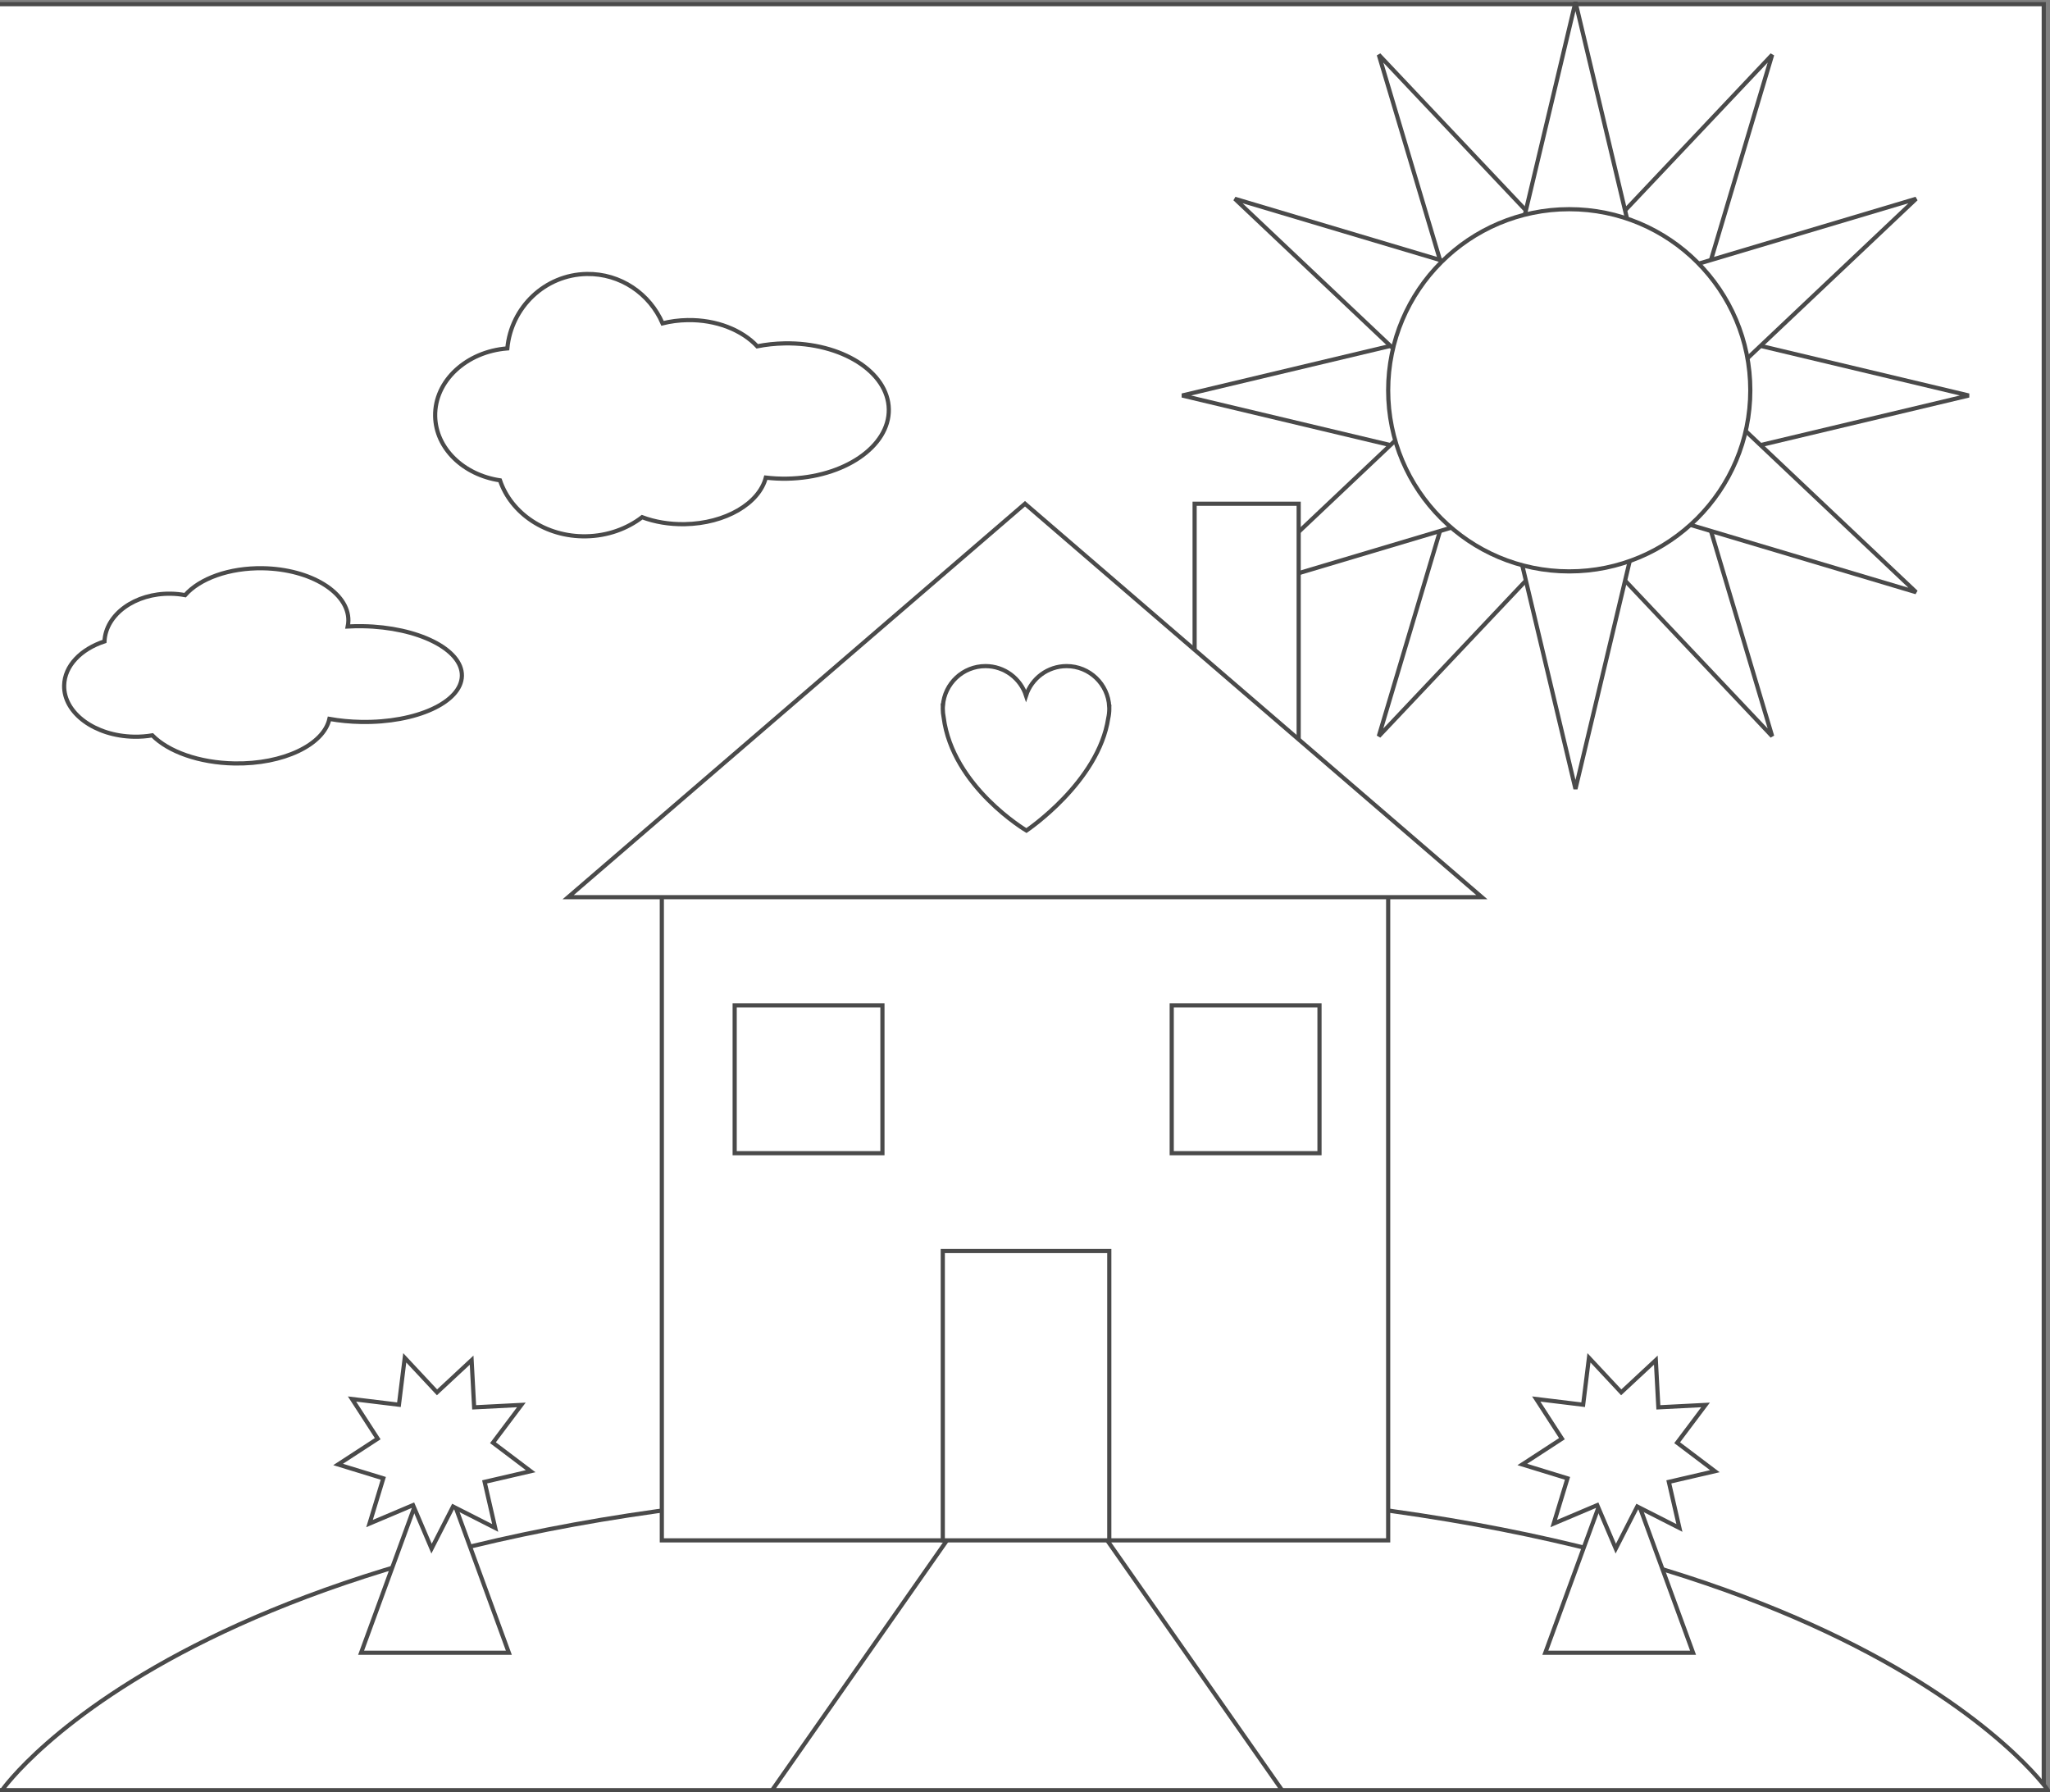 <?xml version="1.0" encoding="UTF-8" standalone="no"?>
<svg width="985px" height="861px" viewBox="0 0 985 861" version="1.1" xmlns="http://www.w3.org/2000/svg" xmlns:xlink="http://www.w3.org/1999/xlink" xmlns:sketch="http://www.bohemiancoding.com/sketch/ns">
    <rect x="0" y="0" width="985" height="861" fill="#808080" stroke="none"/>
    <title>house</title>
    <description>Created with Sketch (http://www.bohemiancoding.com/sketch)</description>
    <defs></defs>
    <g id="Page-1" stroke="none" stroke-width="1" fill="none" fill-rule="evenodd" sketch:type="MSPage">
        <rect id="Rectangle-23" stroke="#4A4A4A" stroke-width="2" fill="#FFFFFF" sketch:type="MSShapeGroup" x="-1" y="2" width="983" height="858"></rect>
        <path d="M757,126.278 L851.5,26.321 L812.185,158.139 L812.185,158.139 L946,190 L812.185,221.861 L812.185,221.861 L851.5,353.679 L757,253.722 L662.5,353.679 L701.815,221.861 L568,190 L701.815,158.139 L662.5,26.321 L757,126.278 Z" id="Triangle-3" stroke="#4A4A4A" stroke-width="2" fill="#FFFFFF" sketch:type="MSShapeGroup"></path>
        <path d="M757,126.278 L851.5,26.321 L812.185,158.139 L812.185,158.139 L946,190 L812.185,221.861 L812.185,221.861 L851.5,353.679 L757,253.722 L662.5,353.679 L701.815,221.861 L568,190 L701.815,158.139 L662.5,26.321 L757,126.278 Z" id="Triangle-3" stroke="#4A4A4A" stroke-width="2" fill="#FFFFFF" sketch:type="MSShapeGroup" transform="translate(757, 190) rotate(-330) translate(-757, -190) "></path>
        <circle id="Oval-13" stroke="#4A4A4A" stroke-width="2" fill="#FFFFFF" sketch:type="MSShapeGroup" cx="754" cy="187.5" r="87"></circle>
        <rect id="Rectangle-5" stroke="#4A4A4A" stroke-width="2" fill="#FFFFFF" sketch:type="MSShapeGroup" x="574" y="242" width="50" height="123"></rect>
        <path d="M492.5,714.574 C883.026,714.574 984,860 984,860 L1,860 C1,860 101.974,714.574 492.5,714.574 Z" id="Triangle-2" stroke="#4A4A4A" stroke-width="2" fill="#FFFFFF" sketch:type="MSShapeGroup"></path>
        <rect id="Rectangle-1" stroke="#4A4A4A" stroke-width="2" fill="#FFFFFF" sketch:type="MSShapeGroup" x="318" y="420" width="349" height="320"></rect>
        <polygon id="Triangle-1" stroke="#4A4A4A" stroke-width="2" fill="#FFFFFF" sketch:type="MSShapeGroup" points="492.5 242 712 431 273 431 "></polygon>
        <polygon id="Triangle-9" stroke="#4A4A4A" stroke-width="2" fill="#FFFFFF" sketch:type="MSShapeGroup" points="493.5 685 616 860 371 860 "></polygon>
        <rect id="Rectangle-2" stroke="#4A4A4A" stroke-width="2" fill="#FFFFFF" sketch:type="MSShapeGroup" x="453" y="601" width="80" height="139"></rect>
        <rect id="Rectangle-3" stroke="#4A4A4A" stroke-width="2" fill="#FFFFFF" sketch:type="MSShapeGroup" x="353" y="483" width="71" height="71"></rect>
        <rect id="Rectangle-3" stroke="#4A4A4A" stroke-width="2" fill="#FFFFFF" sketch:type="MSShapeGroup" x="563" y="483" width="71" height="71"></rect>
        <path d="M164.651,353.431 C157.846,361.475 143.766,367 127.5,367 C104.58,367 86,356.031 86,342.5 C86,341.566 86.088,340.645 86.261,339.739 L86.261,339.739 C83.893,339.911 81.468,340 79,340 C52.49,340 31,329.703 31,317 C31,304.297 52.49,294 79,294 C84.344,294 89.483,294.418 94.284,295.191 L94.284,295.191 C96.825,282.706 116.1,273 139.5,273 C156.57,273 171.445,278.165 179.23,285.806 C182.028,285.28 184.968,285 188,285 C206.778,285 222,295.745 222,309 C222,318.457 214.252,326.636 202.992,330.547 C202.61,343.549 188.657,354 171.5,354 C169.148,354 166.856,353.804 164.651,353.431 Z" id="Oval-1" stroke="#4A4A4A" stroke-width="2" fill="#FFFFFF" sketch:type="MSShapeGroup" transform="translate(126.5, 320) rotate(181) translate(-126.5, -320) "></path>
        <path d="M396.39,158.605 C391.333,142.671 374.941,131 355.5,131 C345.211,131 335.775,134.269 328.423,139.709 L328.423,139.709 C322.445,137.353 315.461,136 308,136 C288.39,136 272.077,145.348 268.659,157.685 C265.38,157.236 261.982,157 258.5,157 C231.162,157 209,171.551 209,189.5 C209,207.449 231.162,222 258.5,222 C263.066,222 267.488,221.594 271.686,220.834 L271.686,220.834 C278.855,228.771 291.1,234 305,234 C309.171,234 313.193,233.529 316.974,232.656 L316.974,232.656 C322.842,246.949 336.762,257 353,257 C373.065,257 389.591,241.653 391.759,221.917 C411.458,220.727 427,206.892 427,190 C427,174.456 413.84,161.501 396.39,158.605 Z" id="Oval-7" stroke="#4A4A4A" stroke-width="2" fill="#FFFFFF" sketch:type="MSShapeGroup" transform="translate(318, 194) rotate(-181) translate(-318, -194) "></path>
        <path d="M453.408,344.588 C453.14,343.267 453,341.9 453,340.5 C453,340.22 453.006,339.942 453.017,339.665 C453.01,339.444 453.004,339.222 453,339 C453.018,339.001 453.036,339.002 453.054,339.003 C453.821,328.38 462.682,320 473.5,320 C482.608,320 490.329,325.94 493,334.158 C495.671,325.94 503.392,320 512.5,320 C523.495,320 532.469,328.657 532.977,339.526 C532.985,339.526 532.992,339.525 533,339.525 C532.997,339.63 532.993,339.736 532.99,339.842 C532.997,340.06 533,340.28 533,340.5 C533,342.047 532.829,343.555 532.504,345.004 C527.848,375.769 493.19,399 493.19,399 C493.19,399 457.67,378.024 453.408,344.588 Z" id="Oval-14" stroke="#4A4A4A" stroke-width="2" fill="#FFFFFF" sketch:type="MSShapeGroup"></path>
        <g id="Triangle-9-+-Star-1" sketch:type="MSLayerGroup" transform="translate(148, 636)" stroke="#4A4A4A" stroke-width="2" fill="#FFFFFF">
            <path d="M96.5,158 L25.5,158 L61,61 L96.5,158 Z" id="Triangle-9" sketch:type="MSShapeGroup"></path>
            <polygon id="Star-1" sketch:type="MSShapeGroup" transform="translate(61, 61) rotate(22) translate(-61, -61) " points="61 89.128 44.925 105.166 42.919 82.548 20.297 84.5 33.299 65.884 14.714 52.839 36.64 46.936 30.789 24.996 51.379 34.568 61 14 70.621 34.568 91.211 24.996 85.36 46.936 107.286 52.839 88.701 65.884 101.703 84.5 79.081 82.548 77.075 105.166 "></polygon>
        </g>
        <g id="Triangle-9-+-Star-1" sketch:type="MSLayerGroup" transform="translate(717, 636)" stroke="#4A4A4A" stroke-width="2" fill="#FFFFFF">
            <path d="M96.5,158 L25.5,158 L61,61 L96.5,158 Z" id="Triangle-9" sketch:type="MSShapeGroup"></path>
            <polygon id="Star-1" sketch:type="MSShapeGroup" transform="translate(61, 61) rotate(22) translate(-61, -61) " points="61 89.128 44.925 105.166 42.919 82.548 20.297 84.5 33.299 65.884 14.714 52.839 36.64 46.936 30.789 24.996 51.379 34.568 61 14 70.621 34.568 91.211 24.996 85.36 46.936 107.286 52.839 88.701 65.884 101.703 84.5 79.081 82.548 77.075 105.166 "></polygon>
        </g>
        <path d="" id="Path-10" stroke="#979797" sketch:type="MSShapeGroup"></path>
    </g>
</svg>